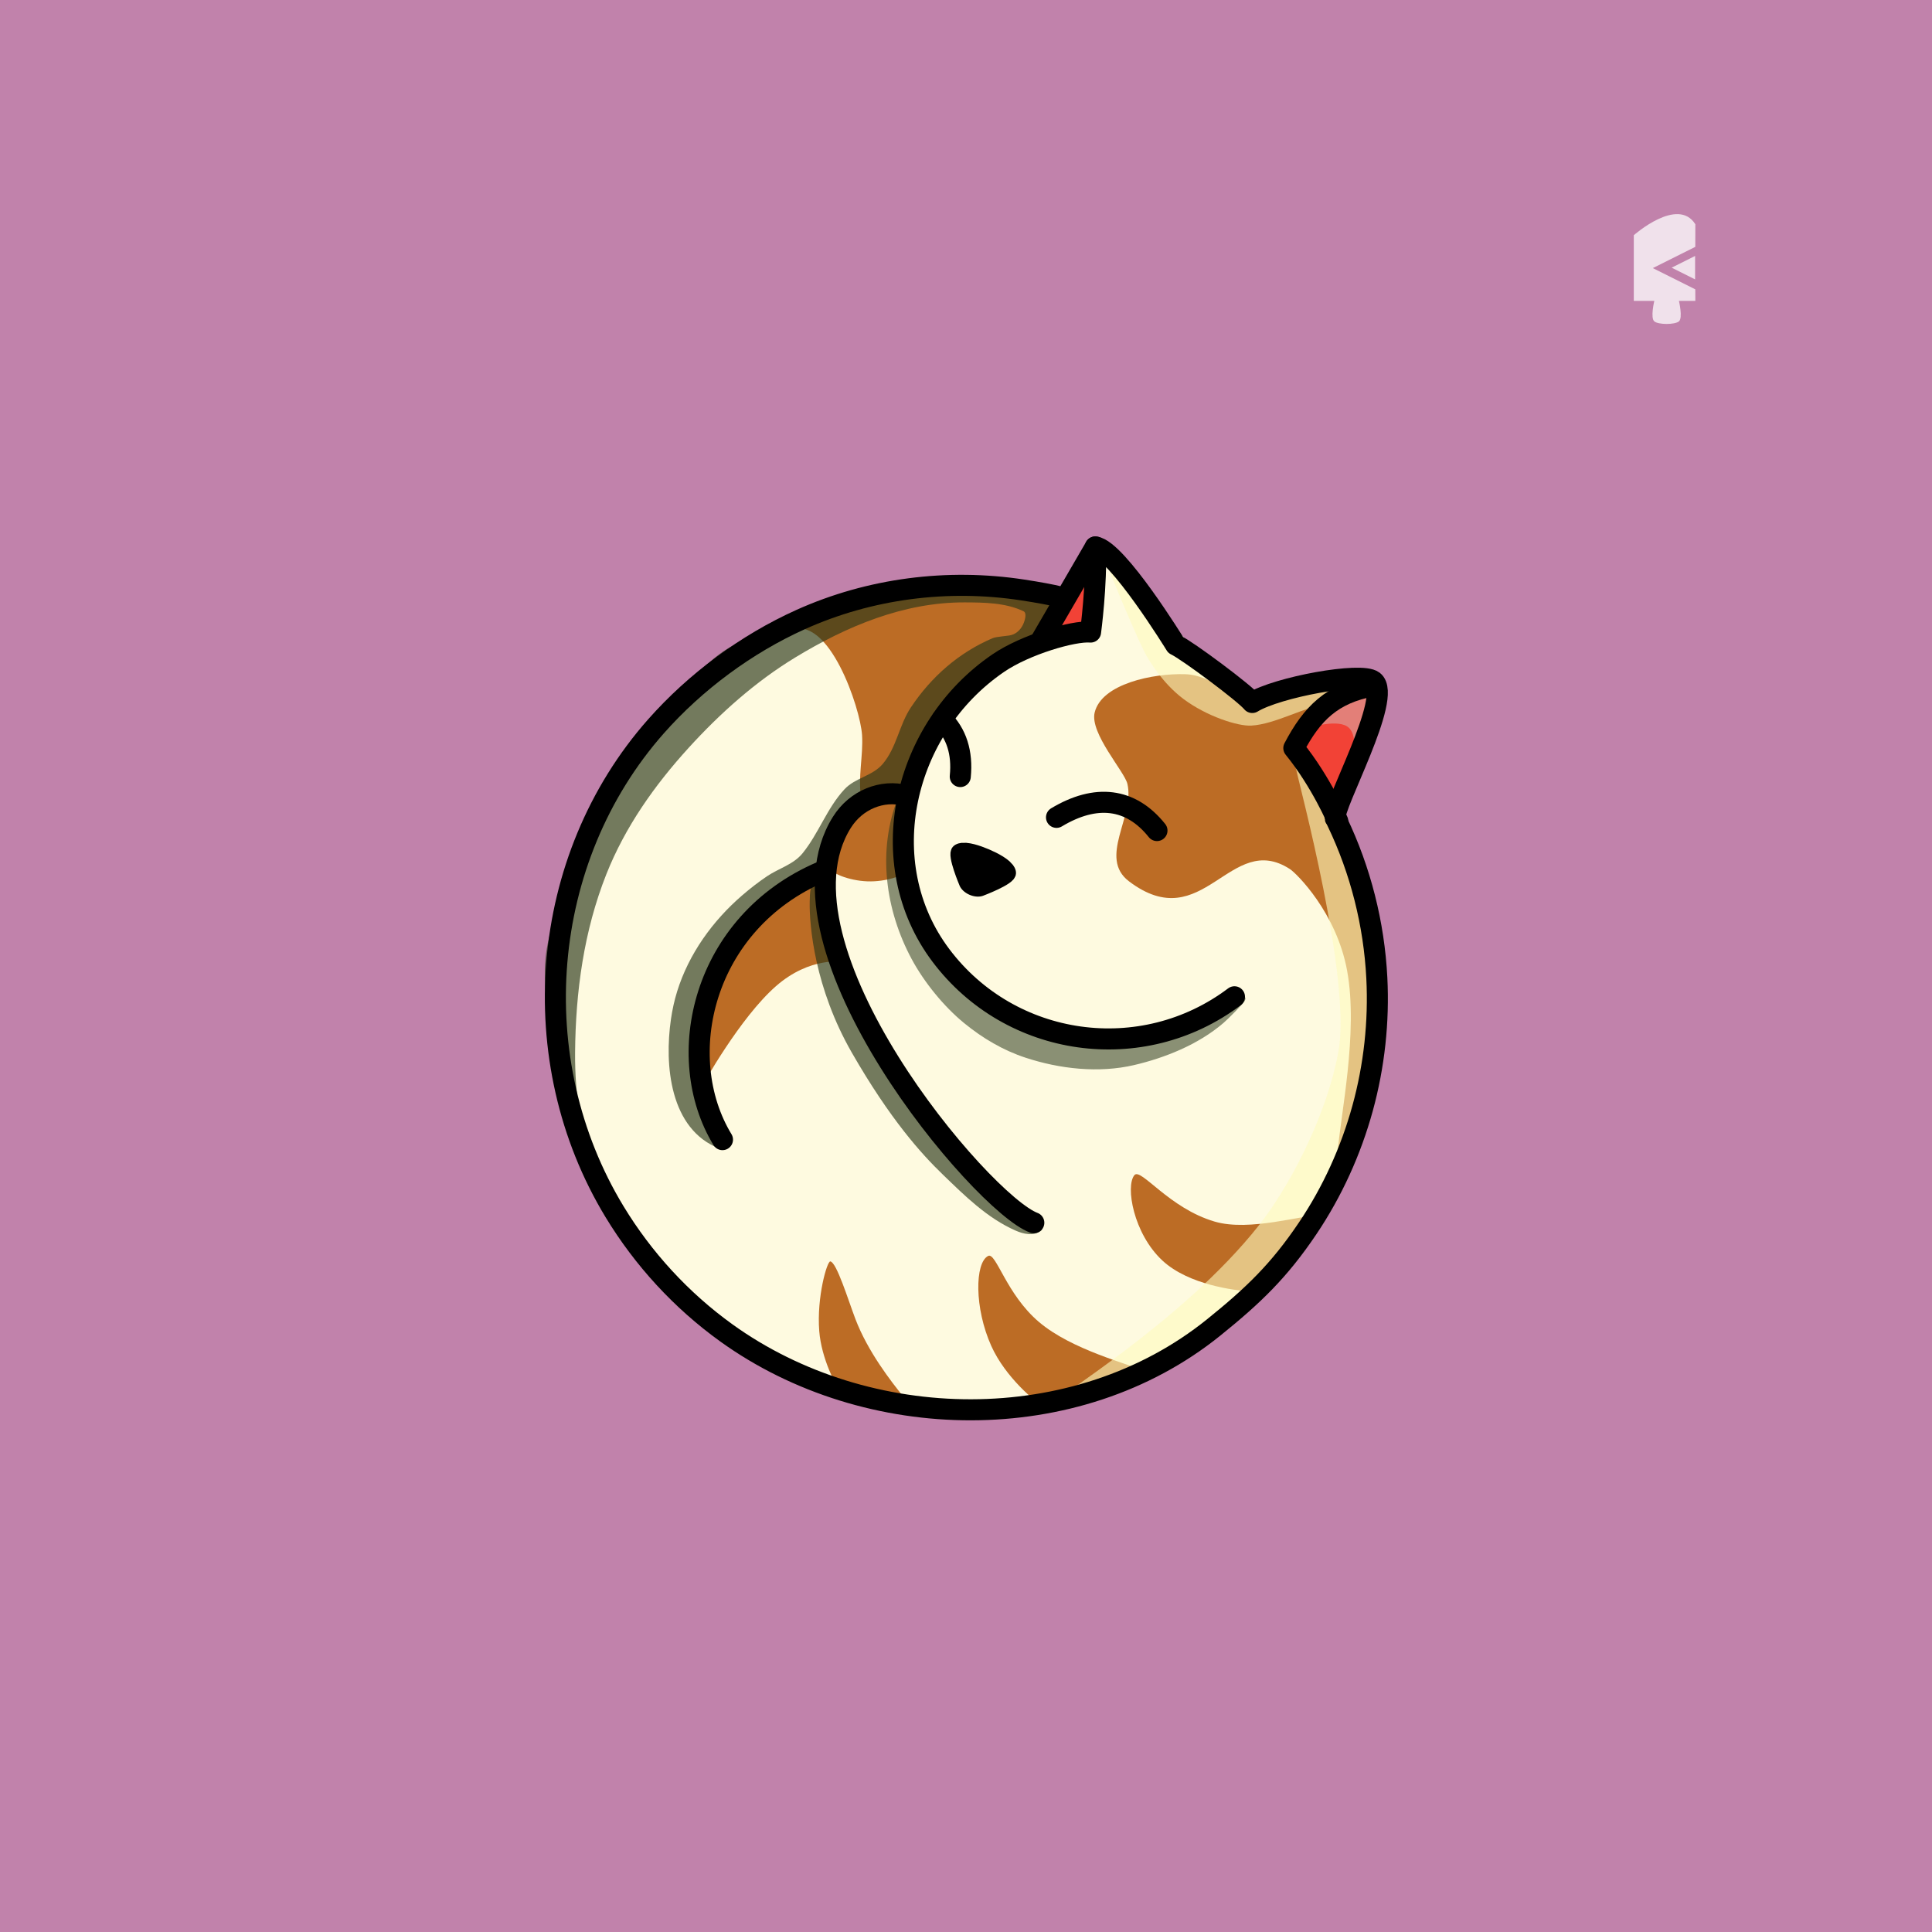 <?xml version="1.0" encoding="UTF-8" standalone="no"?>
<!DOCTYPE svg PUBLIC "-//W3C//DTD SVG 1.1//EN" "http://www.w3.org/Graphics/SVG/1.1/DTD/svg11.dtd">
<svg width="100%" height="100%" viewBox="0 0 1080 1080" version="1.1" xmlns="http://www.w3.org/2000/svg" xmlns:xlink="http://www.w3.org/1999/xlink" xml:space="preserve" xmlns:serif="http://www.serif.com/" style="fill-rule:evenodd;clip-rule:evenodd;stroke-linecap:round;stroke-linejoin:round;stroke-miterlimit:1.5;">
    <rect x="0" y="0" width="1080" height="1080" fill="#333333" stroke="none"/>
    <g transform="matrix(0.672,0,0,0.73,124.686,90.419)">
        <rect x="-190" y="-128" width="1616" height="1488" style="fill:rgb(193,130,171);"/>
    </g>
    <g transform="matrix(0.719,0,0,0.719,227.173,73.463)">
        <g transform="matrix(0.45,0,0,0.45,735.205,-136.008)">
            <path d="M593.072,575.085C593.105,591.068 593.162,594.999 593.162,594.999L564.809,594.999C564.809,594.999 571.897,624.534 564.809,630.441C557.721,636.347 529.368,636.347 522.279,630.441C515.191,624.534 522.279,594.999 522.279,594.999L486.838,594.999L486.838,481.588C486.838,481.588 562.727,414.24 593.162,462.614C593.129,477.145 593.105,490.12 593.087,501.698L519.692,538.396L593.072,575.085Z" style="fill:white;fill-opacity:0.76;"/>
        </g>
        <g transform="matrix(0.735,0,0,0.735,841.956,-204.129)">
            <path d="M217.67,409.46C217.665,419.717 217.669,427.843 217.677,434.257L192.878,421.857L217.67,409.46Z" style="fill:white;fill-opacity:0.76;"/>
        </g>
    </g>
    <g transform="matrix(0.555,0,0,0.555,222.838,248.441)">
        <g id="Layer1">
            <path d="M649.216,149.676C607.901,138.653 563.598,147.542 521.956,151.444C494.469,154.019 465.884,150.814 438.892,157.78C389.526,170.52 288.092,231.805 264.332,277.818C246.176,312.978 193.71,364.427 181.489,401.907C149.315,500.574 150.131,593.536 188.311,695.724C218.171,775.644 291.308,884.826 376.958,922.008C454.197,955.54 592.11,978.264 673.422,963.525C818.809,937.171 948.145,774.065 983.878,621.204C991.483,588.671 979.645,545.418 981.698,512.639C984.166,473.228 974.07,454.778 962.804,415.333C957.344,396.219 944.306,387.375 947.655,368.017C953.854,332.187 995.421,254.355 984.726,237.73C974.785,222.275 909.961,258.205 864.413,255.967C854.103,255.461 844.781,241.13 837.306,237.246C818.494,227.471 741.089,138.706 722.701,128.368C690.906,110.492 710.406,119.788 676.055,138.533" style="fill:rgb(254,250,224);"/>
        </g>
        <g id="Layer2">
            <path d="M757.511,935.52C734.261,925.78 678.151,912.057 644.926,883.87C611.917,855.867 601.743,813.354 593.803,817.354C580.316,824.148 579.761,869.909 596.971,908.11C611.202,939.701 641.692,964.856 650.469,969.791" style="fill:rgb(188,108,37);"/>
            <g transform="matrix(0.731,0.359,-0.395,0.805,324.392,-65.696)">
                <path d="M757.511,935.52C735.63,926.353 693.152,907.63 661.51,880.794C643.336,865.38 609.747,832.857 602.338,835.199C598.563,836.392 606.539,877.959 627.977,910.877C645.766,938.191 676.944,957.716 680.924,959.953" style="fill:rgb(188,108,37);"/>
            </g>
            <g transform="matrix(0.916,-0.4,0.4,0.916,-129.774,224.803)">
                <path d="M752.296,929.97C732.248,921.571 677.403,916.209 649.228,892.659C612.267,861.766 602.843,812.799 593.803,817.354C580.941,823.833 569.281,870.889 585.227,907.554C599.831,941.132 641.2,964.579 650.469,969.791" style="fill:rgb(188,108,37);"/>
            </g>
            <path d="M394.827,187.257C433.328,171.129 465.073,265.578 466.78,292.821C468.065,313.338 462.408,335.732 465.861,355.919C466.074,357.167 466.772,357.235 467.961,357.1C484.584,355.207 499.983,353.919 509.145,343.949C524.582,327.15 529.393,296.736 544.148,277.687C569.484,244.978 608.849,222.099 644.199,202.224C652.862,197.354 667.07,166.982 663.303,157.452C661.729,153.469 629.604,155.201 617.184,150.089C583.364,136.168 542.783,144.077 509.003,146.338C496.907,147.148 483.511,152.581 471.539,154.315C458.356,156.224 442.81,165.385 433.429,174.468" style="fill:rgb(188,108,37);"/>
            <path d="M792.175,231.42C759.775,230.451 708.007,241.042 701.039,270.088C696.045,290.904 731.084,329.467 734.009,341.8C741.768,374.521 704.288,416.281 735.65,440.055C810.658,496.916 837.287,388.347 897.839,427.783C904.146,431.89 944.632,471.499 955.326,530C966.869,593.153 948.324,676.67 945.662,714.498C1019.36,680.205 974.797,452.751 948.947,392.294C939.302,369.734 929.101,351.417 916.368,331.879C912.549,326.018 904.401,318.598 902.412,311.2C893.382,277.612 951.264,264.146 944.188,250.078C940.001,241.755 878.193,254.469 864.817,255.006C838.487,256.063 819.638,232.242 792.175,231.42Z" style="fill:rgb(188,108,37);"/>
            <path d="M503.512,356.869C490.123,350.175 477.308,354.045 465.068,360.165C462.447,361.475 460.838,366.683 459.21,368.952C456.977,372.064 454.126,374.766 451.888,378.105C450.758,379.79 450.744,382.425 450.057,384.329C448.902,387.529 447.713,390.335 447.128,393.848C446.863,395.436 434.121,414.928 433.866,425.417C433.722,431.368 453.156,439.406 472.293,440.069C490.787,440.71 509.003,434.134 509.003,430.827C509.003,423.144 506.419,416.029 505.342,408.494C505.055,406.484 505.983,403.825 505.342,401.903C504.531,399.469 502.413,396.901 502.413,394.215" style="fill:rgb(188,108,37);"/>
            <g transform="matrix(0.88,0.476,-0.476,0.88,320.158,-153.103)">
                <path d="M432.897,532.215C407.686,501.589 414.209,508.542 386.9,479.759C383.857,476.552 380.396,473.766 377.028,470.903C375.878,469.925 373.541,468.357 371.806,468.912C368.202,470.065 363.562,473.754 360.962,476.368C351.679,485.703 340.756,494.633 342.033,509.142C342.756,517.348 341.45,521.757 338.395,530.256C336.119,536.585 334.457,539.46 329.811,541.739C327.569,542.839 325.731,544.705 324.121,546.614C314.524,557.991 315.851,577.21 318.378,590.415C322.096,609.841 327.477,630.375 339.482,646.614C341.911,649.9 347.096,683.27 349.727,686.398C353.662,691.076 367.416,708.75 367.416,708.75C367.416,708.75 368.084,631.23 384.909,585.852C400.859,542.835 433.017,531.821 432.897,532.215Z" style="fill:rgb(188,108,37);"/>
            </g>
        </g>
        <g id="Layer3">
            <g transform="matrix(1,0,0,1,166,-323)">
                <path d="M586.288,534.021C572.804,508.67 529.998,402.289 541.385,426.516C563.888,474.394 618.748,527.759 659.559,552.296C675.373,561.804 687.106,577.706 697.299,578.927C715.464,581.103 728.739,562.767 751.513,564.483C759.995,565.122 822.111,553.858 806.953,561.814C783.195,574.286 786.568,580.966 772.451,583.16C746.498,587.194 717.303,604.759 692.841,606.201C679.427,606.992 647.841,596.864 624.514,579.388C603.239,563.449 589.674,540.389 586.288,534.021Z" style="fill:rgb(254,250,190);fill-opacity:0.61;"/>
            </g>
            <path d="M899.375,315.498C900.035,319.761 903.357,323.449 904.186,327.914C906.701,341.471 960.012,538.543 946.566,611.454C933.61,681.708 893.443,752.45 866.581,786.426C788.701,884.929 656.551,962.083 661,965.571C664.581,968.379 835.418,918.817 861.388,850.788C866.635,837.041 917.233,779.639 928.395,769.793C940.737,758.906 955.592,725.307 959.609,709.901C967.723,678.782 970.249,646.881 976.638,615.493C983.921,579.707 997.303,542.069 991.665,504.877C989.104,487.98 986.758,470.163 980.886,454.036C976.11,440.921 967.758,429.4 963.085,416.263C957.365,400.184 938.892,356.017 925.99,344.733" style="fill:rgb(254,250,190);fill-opacity:0.61;"/>
        </g>
        <g id="Layer31" serif:id="Layer3" transform="matrix(1,0,0,1,-153.238,319.224)">
            <g transform="matrix(1,0,0,1,153.238,-319.224)">
                <path d="M852.612,556.911C853.45,557.992 852.467,560.11 851.928,560.958C849.929,564.101 835.6,578.538 830.949,582.551C805.137,604.826 770.929,618.038 740.945,625.079C705.263,633.457 665.891,629.028 631.437,617.688C608.714,610.209 588.241,598.104 569.548,582.814C548.974,565.985 529.182,541.522 516.705,518.289C490.579,469.644 481.478,409.314 503.426,354.637C503.733,353.872 504.838,356.543 504.961,357.357C505.28,359.47 505.193,361.626 505.215,363.763C505.273,369.353 505.181,374.944 505.201,380.535C505.245,393.561 504.778,402.341 507.382,415.205C511.591,436.003 524.016,453.831 532.261,472.988C538.6,487.715 541.086,504.922 551.921,517.511C557.627,524.14 563.713,530.466 570.173,536.363C597.774,561.564 631.231,580.372 667.217,590.534C689.301,596.771 712.579,602.205 735.721,599.423C752.575,597.397 766.805,587.009 782.078,580.755C787.011,578.735 792.344,577.861 797.395,576.153C815.859,569.911 834.236,563.411 852.612,556.911Z" style="fill:rgb(40,54,24);fill-opacity:0.54;"/>
            </g>
            <g transform="matrix(1,0,0,1,153.238,-319.224)">
                <path d="M422.854,435.322C414.008,439.718 414.188,452.933 414.036,460.728C413.573,484.495 419.054,547.507 456.463,612.615C495.195,680.024 526.649,714.662 547.916,735.208C570.142,756.681 592.767,779.26 621.567,791.895C629.425,795.343 639.305,797.55 646.88,792.129C648.411,791.033 648.569,788.343 647.501,786.936C642.74,780.662 639.573,779.004 632.957,774.98C607.687,759.611 580.887,746.032 560.192,724.36C542.099,705.412 531.829,680.501 517.351,659.1C498.957,631.91 475.853,607.537 461.476,577.684C455.172,564.595 451.622,550.838 447.525,536.993C443.147,522.198 441.839,519.21 439.367,503.945C438.678,499.69 437.483,495.377 437.945,491.091L422.854,435.322Z" style="fill:rgb(40,54,24);fill-opacity:0.65;"/>
            </g>
            <g transform="matrix(1,0,0,1,153.238,-319.224)">
                <path d="M199.892,741.164C198.479,741.814 196.868,738.482 196.579,737.965C195.022,735.179 193.389,732.432 191.983,729.568C189.789,725.102 187.477,720.668 185.785,715.989C181.779,704.915 177.938,693.757 174.913,682.376C170.218,664.714 166.686,646.762 162.645,628.939C154.35,592.358 144.215,554.152 148.067,516.288C150.53,492.086 159.912,469.569 168.211,446.96C172.437,435.445 176.988,424.042 180.817,412.389C187.198,392.969 190.095,375.323 200.643,357.781C213.467,336.451 225.974,314.874 240.244,294.483C248.929,282.071 275.555,256.281 286.188,245.703C301.925,230.048 317.244,212.625 337.354,202.266C378.369,181.137 422.688,167.462 467.42,156.778C517.134,144.904 570.036,133.868 620.7,147.108L601.083,147.595C599.56,151.128 607.5,148.095 611.774,150.122C620.101,147.19 625.783,148.926 626.647,148.105C629.012,145.857 632.793,145.395 635.813,146.014C644.555,147.806 655.121,150.028 659.995,158.594C663.386,164.552 658.118,171.717 654.721,175.947C642.457,191.212 625.86,202.034 611.488,215.047C587.729,236.559 564.212,258.343 541.011,280.454C533.886,287.244 533.738,298.022 531.162,306.714C527.153,320.244 522.832,334.839 512.652,345.27C505.82,352.27 495.201,352.607 486.633,355.712C473.88,360.333 467.38,363.703 457.253,372.83C450.122,379.255 443.032,388.748 438.538,397.199C432.671,408.233 429.732,421.652 420.129,430.468C403.171,446.036 381.203,454.794 364.903,471.188C353.228,482.931 352.255,487.482 342.009,500.348C338.016,505.362 333.448,509.898 329.406,514.874C324.8,520.545 318.353,529.166 316.589,536.521C314.694,544.418 318.132,552.633 315.382,560.401C307.949,581.399 305.751,580.518 300.189,602.03C296.425,616.586 301.283,631.697 302.847,646.056C303.547,652.477 302.838,659.048 304.029,665.397C304.636,668.632 306.936,671.311 308.159,674.368C311.704,683.228 310.186,684.251 316.556,691.731C320.239,696.056 325.632,698.831 328.902,703.475C332.256,708.24 327.715,710.98 323.23,709.26C272.949,689.973 267.624,624.778 274.276,578.959C275.649,569.503 277.671,560.105 280.507,550.981C292.266,513.135 316.212,479.908 346.033,454.17C354.046,447.253 362.432,440.731 371.215,434.822C382.822,427.012 397.665,423.105 406.84,411.803C423.138,391.729 431.37,366.371 449.088,347.307C459.874,335.702 477.263,334.012 487.578,321.833C501.683,305.181 504.052,282.732 515.945,264.869C536.405,234.138 564.262,209.609 598.385,195.106C602.106,193.524 613.278,193.044 617.089,191.999C623.246,190.312 627.572,185.244 629.76,179.47C630.516,177.475 633.154,169.761 629.326,167.963C611.045,159.377 590.008,159.189 570.33,159.095C508.963,158.803 451.086,183.204 399.446,214.6C359.219,239.056 323.693,270.905 292.089,305.598C257.743,343.301 228.099,385.27 209.215,432.879C186.533,490.064 178.249,551.213 177.727,612.486C177.358,655.872 184.383,700.57 199.892,741.164Z" style="fill:rgb(40,54,24);fill-opacity:0.65;"/>
            </g>
        </g>
        <path d="M973.968,250.449C962.496,252.008 951.414,257.769 941.562,263.553C932.863,268.658 923.689,274.274 917.152,282.136C915.262,284.409 914.146,287.173 912.738,289.747C908.808,296.932 906.239,303.506 905.921,311.844C905.795,315.151 905.95,318.685 907.235,321.778C911.326,331.628 922.225,336.093 928.839,343.75C932.1,347.526 937.763,355.17 943.853,352.847C947.556,351.434 950.49,345.418 952.27,342.416C954.52,338.621 956.039,334.515 957.979,330.569C959.481,327.513 961.443,324.697 962.88,321.612C964.505,318.12 965.674,314.561 967.919,311.38C970.687,307.456 972.711,303.309 975.089,299.155C978.31,293.53 982.043,287.96 984.211,281.805C985.249,278.859 985.284,275.571 986.119,272.547C987.346,268.105 989.639,259.357 986.642,255.322C985.563,253.87 984.068,253.513 982.625,252.604" style="fill:rgb(242,66,54);"/>
        <g transform="matrix(1,0,0,1,-265.843,-147.131)">
            <path d="M973.968,250.449C962.496,252.008 918.949,345.886 928.839,343.75C959.156,337.201 961.443,324.697 962.88,321.612C964.505,318.12 965.674,314.561 967.919,311.38C970.687,307.456 973.968,250.449 973.968,250.449Z" style="fill:rgb(242,66,54);"/>
        </g>
        <g transform="matrix(1,0,0,1,-16.445,9.584)">
            <path d="M985.636,240.424C981.114,241.241 961.998,257.988 957.78,259.767C954.157,261.295 950.382,263.072 947.297,265.552C944.75,267.6 925.812,273.696 929.329,276.823C929.458,276.937 959.093,266.757 971.54,274.279C983.262,281.364 977.818,306.185 978.605,306.06C982.576,305.433 986.073,277.755 988.37,274.736C990.151,272.397 997.083,250.692 997.761,247.771C998.539,244.42 997.453,240.327 993.883,239.159C992.522,238.714 991.088,238.834 989.689,239.022" style="fill:rgb(227,127,120);"/>
        </g>
        <g transform="matrix(-0.799,0.602,-0.602,-0.799,1374.33,726.501)">
            <path d="M621,396C651.014,442.689 670.374,781.252 532.92,834.206C507.416,844.031 480.135,836.171 465.266,817.258" style="fill:none;stroke:black;stroke-width:21.2px;"/>
        </g>
        <g transform="matrix(-0.799,0.602,-0.602,-0.799,1353.11,670.052)">
            <path d="M838,593.638C828.328,690.442 722.917,780.416 595.985,749.05" style="fill:none;stroke:black;stroke-width:21.2px;"/>
        </g>
        <g transform="matrix(-0.799,0.602,-0.602,-0.799,1328.01,664.99)">
            <path d="M322.758,379.171C439.212,379.171 533.758,473.717 533.758,590.171C533.758,706.625 426.724,796.106 310.402,790.573C277.356,789.001 230.494,771.287 217.493,759.631C217.493,759.631 183.39,794.194 162.114,825.183C146.232,809.764 156.881,697.716 156.881,697.716C150.861,686.359 130.521,617.115 130.14,605.033C100.647,602.181 23.949,563.846 19.86,548.897C13.145,524.351 128.87,473.046 133.486,461.788" style="fill:none;stroke:black;stroke-width:21.2px;"/>
        </g>
        <g transform="matrix(-0.799,0.602,-0.602,-0.799,1328.01,664.99)">
            <path d="M261.873,783.13L162.114,825.183" style="fill:none;stroke:black;stroke-width:21.2px;"/>
        </g>
        <g transform="matrix(0.993,-0.122,0.122,0.993,-28.921,87.717)">
            <path d="M982.824,277.385C941.487,279.919 918.979,297.465 896.619,329.82C920.215,367.482 931.513,408.203 931.513,408.203" style="fill:none;stroke:black;stroke-width:21.2px;"/>
        </g>
        <g transform="matrix(0.911,-0.412,0.412,0.911,83.813,-9.49)">
            <path d="M368.75,589.5C414.567,584.166 445.038,602.214 455.5,643.32" style="fill:none;stroke:black;stroke-width:21.2px;"/>
        </g>
        <g transform="matrix(0.94,0.342,-0.342,0.94,357.53,-425.98)">
            <path d="M418.669,595.424C436.934,603.774 449.503,619.76 455.5,643.32" style="fill:none;stroke:black;stroke-width:21.2px;"/>
        </g>
        <g transform="matrix(-0.699,-0.299,0.201,-0.469,794.69,817.487)">
            <path d="M454,507C454,507 483.167,548.667 479,557C474.833,565.333 433.167,565.333 429,557C424.833,548.667 454,507 454,507Z" style="stroke:black;stroke-width:41.3px;"/>
        </g>
        <g transform="matrix(-1.832,1.38,-1.38,-1.832,2196.62,441.779)">
            <path d="M419.535,349.807C424.218,326.498 433.612,304.178 446.939,284.47C457.703,268.552 471.106,254.298 486.319,242.561C501.668,230.719 518.963,221.291 537.293,214.95C558.552,207.597 574.063,205.746 596.5,205C674.101,202.419 746.282,259.119 768.879,331.85C776.103,355.098 778.512,379.727 776.067,403.944C768.259,481.302 709.468,547.65 633.292,563.203C607.701,568.428 579.804,568.204 554.335,562.437C521.835,555.079 491.937,538.012 468.645,514.153C463.639,509.025 460.051,505.11 457.054,501.495" style="fill:none;stroke:black;stroke-width:9.24px;"/>
        </g>
    </g>
</svg>
